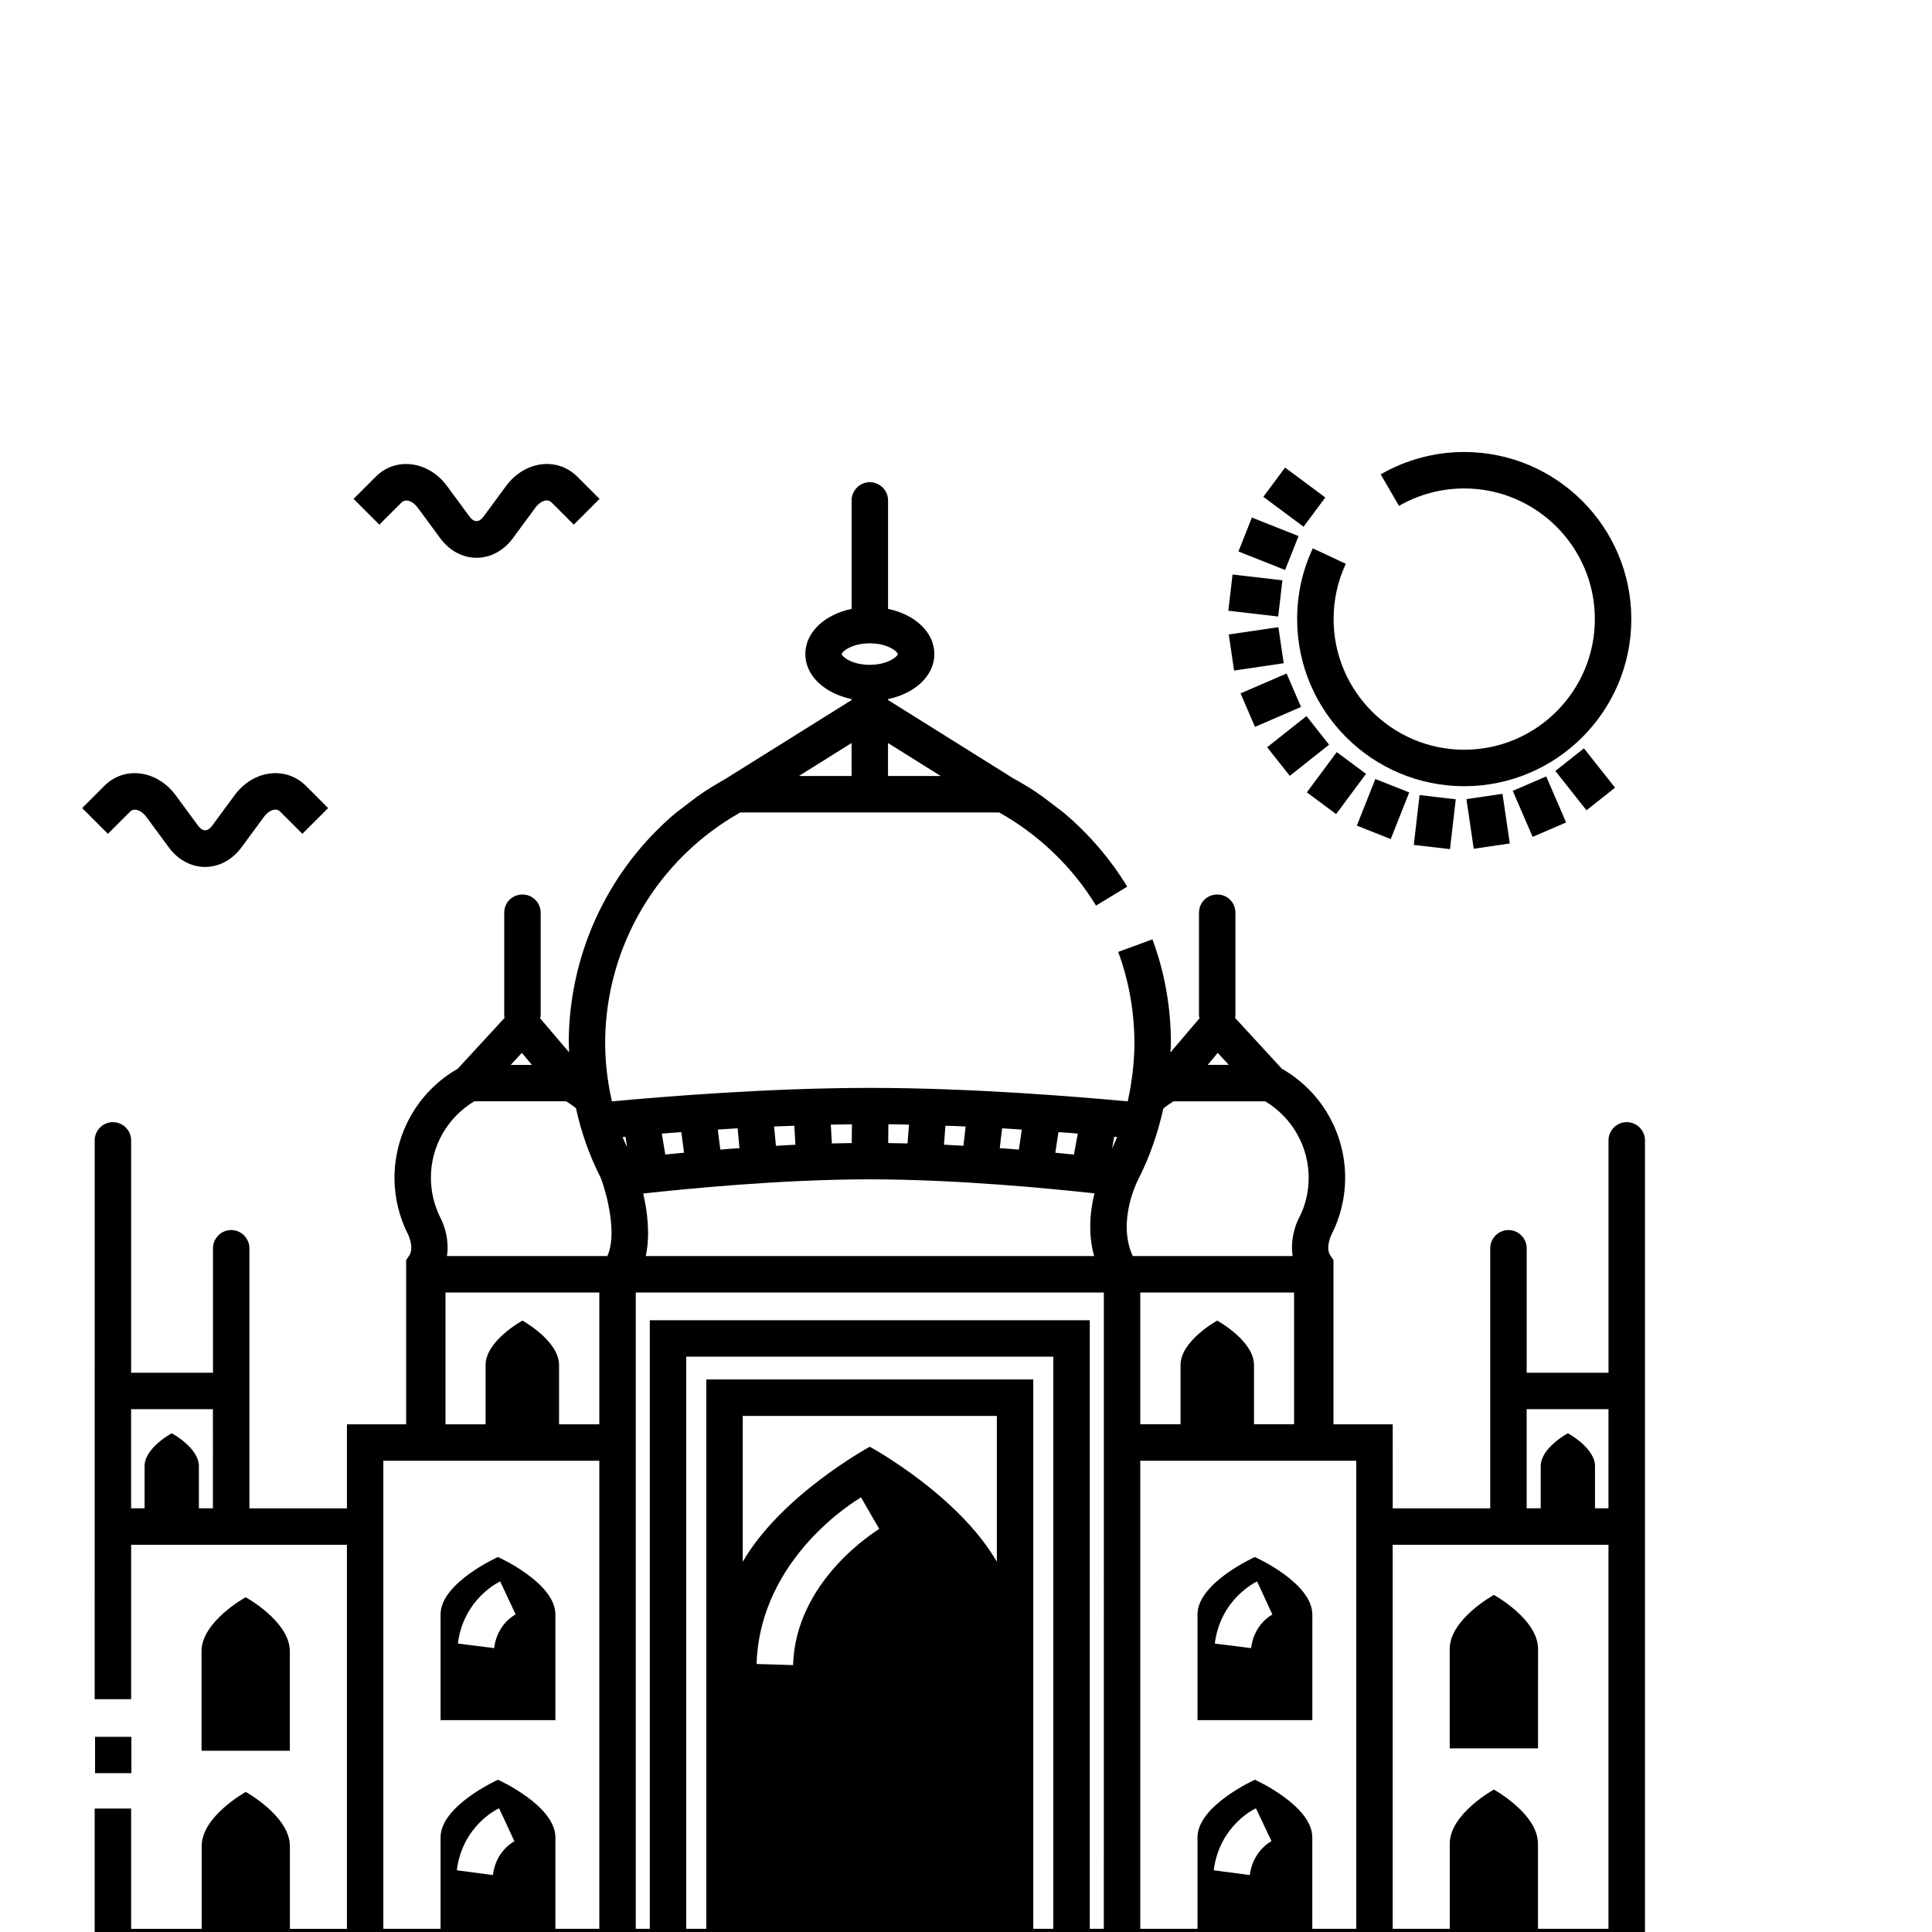 <?xml version="1.0" encoding="UTF-8"?>
<svg width="752pt" height="752pt" version="1.1" viewBox="150 60 502 502" xmlns="http://www.w3.org/2000/svg">
 <g>
  <path d="m294.31 479.48c0-8.23-14.918-14.91-14.918-14.91s-14.918 6.676-14.918 14.91v27.473h29.836zm-15.914 8.758-9.426-1.184c1.469-11.602 10.609-15.961 10.988-16.148l4.027 8.57c-0.188 0.098-4.832 2.465-5.59 8.762z"/>
  <path d="m490.98 479.48c0-8.23-14.914-14.91-14.914-14.91s-14.914 6.676-14.914 14.91v27.473h29.84l0.004-27.473zm-15.906 8.758-9.426-1.184c1.477-11.602 10.609-15.961 10.988-16.148l3.977 8.613c-0.426 0.195-4.781 2.613-5.539 8.719z"/>
  <path d="m549.64 488.45c0-7.754-11.477-14.031-11.477-14.031s-11.477 6.281-11.477 14.031v25.844h22.949z"/>
  <path d="m225.31 489.06c0-7.754-11.477-14.043-11.477-14.043s-11.469 6.289-11.469 14.043v25.844h22.945z"/>
  <path d="m572.68 351.57c-2.602 0-4.734 2.133-4.734 4.734v60.383h-21.262v-32.344c0-2.606-2.133-4.734-4.734-4.734-2.606 0-4.734 2.133-4.734 4.734v67.578h-25.34l-0.004-21.832h-15.391v-42.668l-0.805-1.184c-1.367-2.035 0.242-5.356 0.289-5.445 2.269-4.406 3.504-9.426 3.551-14.398 0.137-11.887-6.16-22.828-16.438-28.699l-12.168-13.215c0-0.188 0.098-0.379 0.098-0.566v-26.758c0-2.652-2.078-4.734-4.734-4.734-2.609 0-4.734 2.082-4.734 4.734v26.754c0 0.238 0.098 0.426 0.137 0.664l-7.578 8.902c0.047-0.566 0.094-1.09 0.137-1.656 0.098-9.52-1.512-18.895-4.789-27.75l-8.902 3.269c2.883 7.812 4.262 16.008 4.219 24.391-0.098 4.926-0.707 9.754-1.746 14.445-13.734-1.277-40.965-3.504-66.918-3.504-26.047 0-53.324 2.227-67.105 3.504-1.184-5.211-1.801-10.512-1.754-15.914 0.285-24.578 13.734-47.121 35.094-59.148l67.297-0.008c10.277 5.777 19 14.113 25.156 24.199l8.098-4.926c-4.445-7.293-10.086-13.828-16.574-19.273l-5.352-4.074c-2.469-1.754-5.031-3.363-7.672-4.781l-32.543-20.363v-0.238c7.008-1.469 12.027-6.062 12.027-11.699 0-5.684-5.019-10.277-12.027-11.746v-28.18c0-2.606-2.133-4.734-4.734-4.734-2.606 0-4.734 2.133-4.734 4.734v28.18c-7.008 1.469-12.027 6.062-12.027 11.746 0 5.637 5.019 10.23 12.027 11.699v0.238l-32.727 20.461c-2.559 1.422-4.973 2.938-7.34 4.594l-5.492 4.168c-17.285 14.492-27.656 35.992-27.941 59.055 0 1.09 0.047 2.18 0.094 3.269l-7.531-8.855c0.047-0.238 0.141-0.426 0.141-0.664v-26.758c0-2.652-2.133-4.734-4.734-4.734-2.652 0-4.734 2.082-4.734 4.734l-0.004 26.754c0 0.188 0.094 0.379 0.094 0.566l-12.172 13.215c-10.277 5.871-16.527 16.812-16.434 28.699 0.047 4.973 1.277 9.992 3.598 14.488 0 0.051 1.562 3.32 0.238 5.356l-0.805 1.184v42.668h-15.391v21.828h-25.336v-67.574c0-2.606-2.133-4.734-4.734-4.734-2.606 0-4.734 2.133-4.734 4.734v32.344l-21.266 0.004v-60.383c0-2.606-2.133-4.734-4.734-4.734-2.606 0-4.734 2.133-4.734 4.734l-0.004 145.2h9.473v-40.117h56.07l0.004 99.789h-14.824v-21.496c0-7.769-11.461-14.07-11.461-14.07s-11.461 6.297-11.461 14.07v21.496h-18.328v-31.258h-9.473v40.727h402.82v-214.34c0-2.606-2.125-4.734-4.734-4.734zm-178.25-89.934h-13.691v-8.57zm-25.723-31.684c0-0.52 2.414-2.793 7.293-2.793 4.832 0 7.293 2.273 7.293 2.793s-2.469 2.793-7.293 2.793c-4.875 0-7.293-2.273-7.293-2.793zm2.559 23.109v8.57h-13.688zm-165.94 198.85h-3.648v-10.98c0-4.734-7.055-8.523-7.055-8.523s-7.055 3.789-7.055 8.523v10.98h-3.508v-25.758h21.266zm80.27-118.34 2.606 3.125h-5.492zm-7.527 213.63-9.375-1.242c1.469-11.598 10.562-15.953 10.988-16.094l1.988 4.254 1.988 4.309c-0.43 0.203-4.832 2.66-5.59 8.773zm27.656 13.973h-11.414v-23.773c0-8.242-14.918-14.965-14.918-14.965s-14.918 6.727-14.918 14.965v23.773h-14.871v-121.62h56.121zm0-131.09h-10.465v-15.391c0-6.348-9.52-11.551-9.52-11.551s-9.566 5.215-9.566 11.551v15.391h-10.418v-34.238h39.969zm2.082-43.719h-41.676c0.617-3.977-0.566-7.809-1.656-9.855-1.609-3.219-2.461-6.629-2.512-10.23-0.094-8.289 4.215-15.863 11.27-20.129h23.867c0.898 0.566 1.754 1.137 2.559 1.801 1.375 6.297 3.504 12.359 6.394 17.996 1.801 4.652 4.312 14.977 1.754 20.418zm158.6-52.797 2.891 3.125h-5.492zm-41.391 20.598c1.703 0.094 3.414 0.238 5.031 0.379l-0.996 5.445c-1.516-0.141-3.125-0.285-4.836-0.473zm-14.633-0.992c1.754 0.094 3.457 0.238 5.113 0.332l-0.758 5.211c-1.609-0.141-3.258-0.285-4.973-0.379zm-14.727-0.664c1.746 0.047 3.496 0.094 5.246 0.188l-0.566 5.019c-1.656-0.094-3.359-0.188-5.059-0.285zm-14.824-0.379c1.758 0 3.551 0.047 5.356 0.094l-0.379 4.879c-1.656-0.047-3.371-0.047-5.023-0.094zm-9.473 0-0.047 4.879c-1.75 0.047-3.457 0.047-5.16 0.094l-0.285-4.879c1.801-0.047 3.644-0.047 5.492-0.094zm-14.965 0.379 0.285 4.926c-1.703 0.094-3.41 0.188-5.066 0.285l-0.473-5.019c1.703-0.051 3.453-0.145 5.254-0.191zm-14.727 0.664 0.473 5.16c-1.703 0.094-3.363 0.238-4.973 0.379l-0.664-5.211c1.66-0.094 3.41-0.234 5.164-0.328zm-14.637 0.992 0.711 5.352c-1.754 0.141-3.363 0.332-4.879 0.473l-0.898-5.445c1.609-0.141 3.316-0.234 5.066-0.379zm48.969 12.266c22.969 0 47.547 2.461 58.391 3.648-1.137 4.5-1.754 10.324-0.098 16.285h-116.5c1.184-5.441 0.426-11.512-0.664-16.25 10.758-1.172 35.668-3.684 58.871-3.684zm-64.215-10.984c0.238-0.047 0.473-0.047 0.711-0.094l0.473 2.746c-0.426-0.902-0.852-1.754-1.184-2.652zm44.277 137.2-9.473-0.285c0.852-27.75 26.094-42.68 27.137-43.289l2.891 5.023 1.848 3.172c-0.852 0.566-21.738 13.316-22.402 35.379zm52.953-26.852c-10.094-17.434-33.016-29.883-33.016-29.883s-22.922 12.449-33.008 29.883v-37.887h66.023zm14.676 95.379h-5.211v-142.74h-84.961v142.74h-5.211l0.004-148.66h95.379zm13.117 0h-3.648l0.004-158.13h-114.32v158.13h-3.648v-165.33h121.62zm2.133-202.74 0.566-3.078c0.238 0.047 0.516 0.047 0.758 0.094-0.379 0.996-0.898 1.992-1.324 2.984zm6.867 7.91c2.984-5.871 5.059-12.027 6.484-18.328 0.805-0.664 1.699-1.277 2.609-1.848h23.867c7.051 4.262 11.359 11.84 11.27 20.129-0.047 3.598-0.895 7.055-2.469 10.086-1.129 2.125-2.312 5.969-1.695 9.988h-41.535c-4.215-9.086 1.324-19.789 1.469-20.027zm20.461 36.797s-9.523 5.211-9.523 11.547v15.391h-10.465v-34.234h39.965v34.234h-10.414v-15.391c0-6.336-9.562-11.547-9.562-11.547zm8.473 144.06-9.371-1.23c1.469-11.598 10.555-15.965 10.98-16.098l4.031 8.523c-0.195 0.098-4.836 2.508-5.641 8.805zm27.652 13.973h-11.414v-23.773c0-8.242-14.914-14.965-14.914-14.965s-14.914 6.727-14.914 14.965v23.773h-14.871v-121.62h56.121l-0.004 121.62zm65.543 0h-18.32v-22.117c0-7.766-11.461-14.066-11.461-14.066s-11.461 6.297-11.461 14.066v22.117h-14.828v-99.785h56.07zm0-109.26h-3.5v-10.98c0-4.734-7.055-8.523-7.055-8.523s-7.051 3.789-7.051 8.523v10.98h-3.652v-25.758h21.258z"/>
  <path d="m174.7 511.29h9.438v9.434h-9.438z"/>
  <path d="m491.11 202.48c-2.699 5.773-4.066 11.957-4.066 18.383 0 23.941 19.469 43.418 43.41 43.418 23.949 0 43.418-19.477 43.418-43.418 0-23.941-19.469-43.418-43.418-43.418-7.625 0-15.133 2.008-21.699 5.812l4.75 8.191c5.121-2.965 10.98-4.531 16.949-4.531 18.719 0 33.945 15.227 33.945 33.945s-15.227 33.945-33.945 33.945c-18.711 0-33.938-15.227-33.938-33.945 0-5.023 1.07-9.859 3.176-14.367z"/>
  <path d="m482.17 222.96 1.379 9.371-12.895 1.895-1.379-9.371z"/>
  <path d="m482.12 220.19-12.953-1.496 1.09-9.41 12.953 1.496z"/>
  <path d="m483.91 208.1-12.121-4.809 3.496-8.809 12.121 4.809z"/>
  <path d="m488.71 196.86-10.453-7.769 5.648-7.598 10.453 7.769z"/>
  <path d="m562.22 270.54-8.086-10.215 7.426-5.879 8.086 10.215z"/>
  <path d="m551.76 261.74 5.164 11.961-8.691 3.754-5.164-11.961z"/>
  <path d="m531.03 267.64 9.371-1.379 1.895 12.895-9.371 1.379z"/>
  <path d="m517.35 279.54 1.504-12.949 9.406 1.094-1.504 12.949z"/>
  <path d="m511.36 278.02-8.805-3.492 4.805-12.117 8.805 3.492z"/>
  <path d="m497.17 271.53-7.606-5.648 7.769-10.461 7.606 5.648z"/>
  <path d="m485.13 261.59-5.883-7.43 10.215-8.094 5.883 7.43z"/>
  <path d="m476.09 248.86-3.754-8.695 11.961-5.164 3.754 8.695z"/>
  <path d="m254.32 190.58c0.398-0.398 0.867-0.562 1.391-0.527 0.965 0.074 2.016 0.766 2.824 1.855l5.863 7.957c2.371 3.219 5.812 5.066 9.43 5.066s7.055-1.852 9.43-5.078l5.863-7.961c0.801-1.09 1.855-1.781 2.812-1.855 0.543-0.027 0.996 0.125 1.398 0.527l5.754 5.758 6.699-6.695-5.762-5.758c-2.363-2.359-5.492-3.527-8.805-3.273-3.731 0.285-7.277 2.356-9.727 5.684l-5.863 7.961c-1.141 1.547-2.473 1.555-3.613 0l-5.863-7.957c-2.453-3.328-6.004-5.398-9.73-5.68-3.324-0.281-6.441 0.91-8.801 3.269l-5.75 5.75 6.695 6.695z"/>
  <path d="m183.8 270.91c0.395-0.398 0.871-0.562 1.387-0.523 0.965 0.074 2.016 0.766 2.824 1.855l5.863 7.957c2.371 3.219 5.812 5.066 9.43 5.066 3.617 0 7.055-1.852 9.43-5.078l5.863-7.961c0.801-1.09 1.855-1.781 2.812-1.855 0.555-0.043 0.996 0.125 1.398 0.527l5.754 5.754 6.699-6.695-5.758-5.758c-2.363-2.363-5.473-3.516-8.805-3.273-3.731 0.285-7.277 2.356-9.727 5.684l-5.863 7.961c-1.141 1.547-2.473 1.555-3.613 0l-5.863-7.957c-2.457-3.328-6.004-5.398-9.738-5.68-3.305-0.273-6.441 0.91-8.793 3.269l-5.754 5.754 6.691 6.695z"/>
 </g>
</svg>
